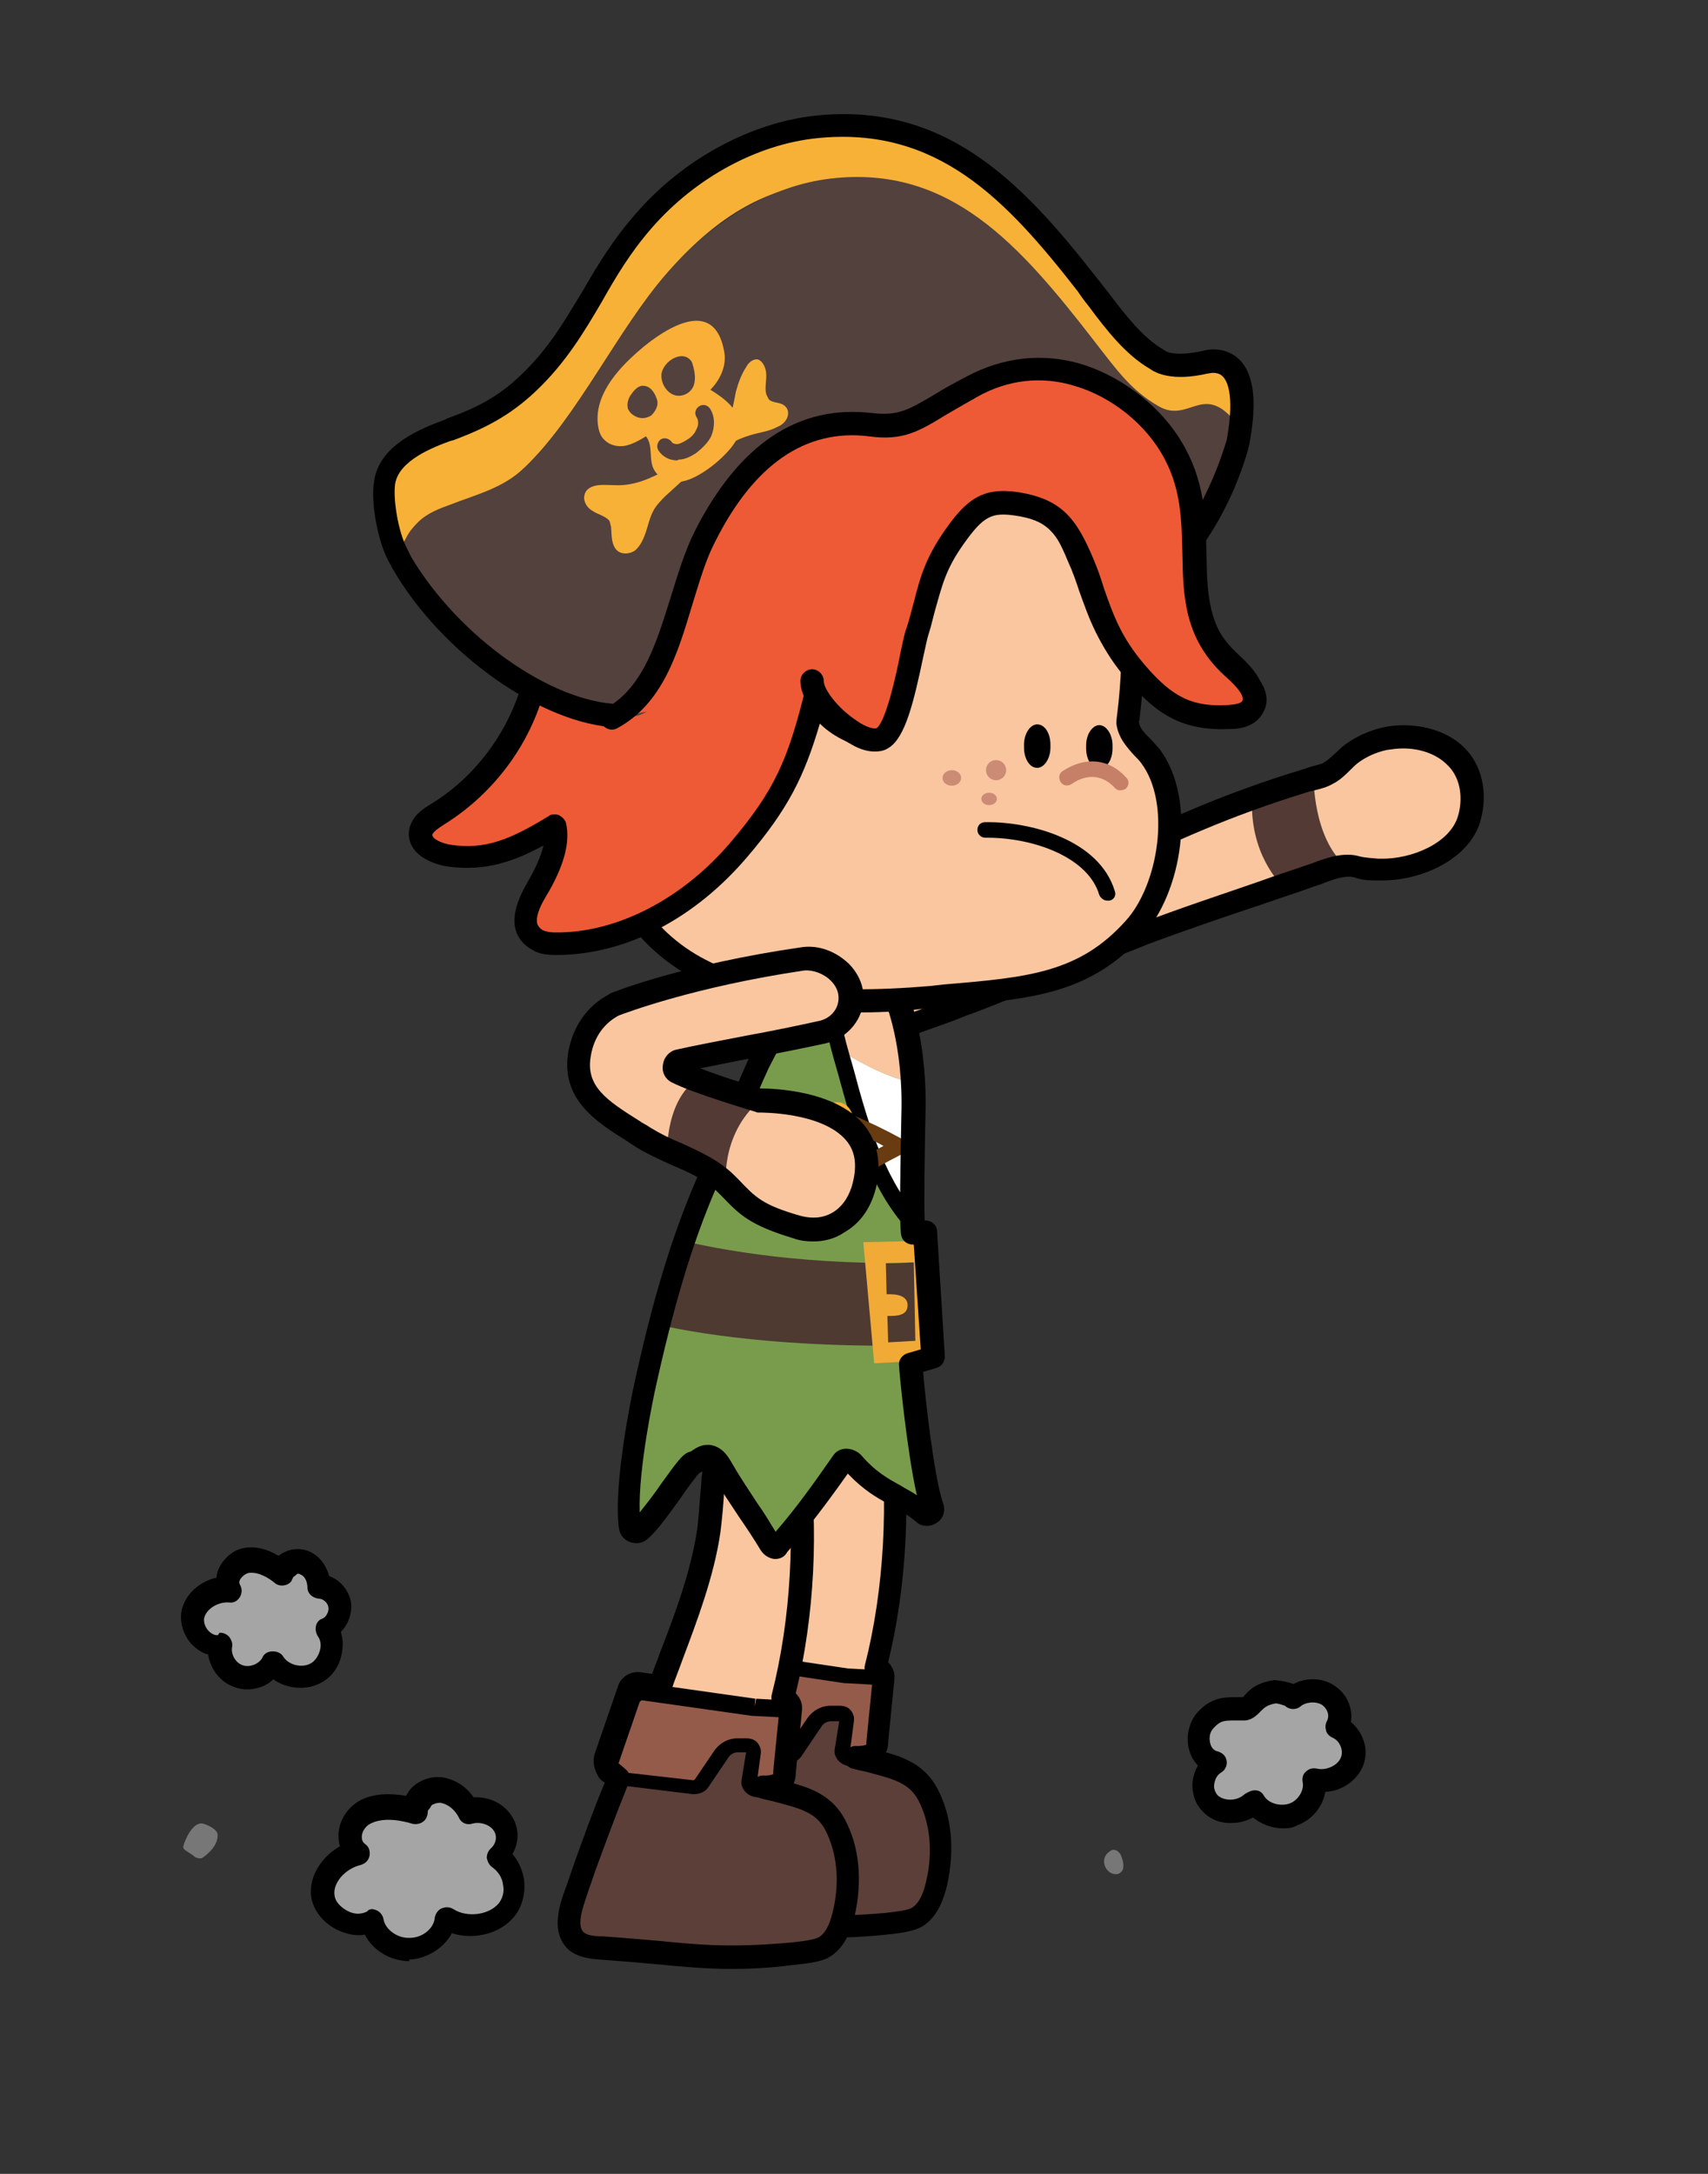 <?xml version="1.0" encoding="utf-8"?>
<!-- Generator: Adobe Illustrator 24.3.0, SVG Export Plug-In . SVG Version: 6.00 Build 0)  -->
<!DOCTYPE svg PUBLIC "-//W3C//DTD SVG 1.1//EN" "http://www.w3.org/Graphics/SVG/1.1/DTD/svg11.dtd">
<svg version="1.1" id="레이어_5" xmlns:x="http://ns.adobe.com/Extensibility/1.0/" xmlns:i="http://ns.adobe.com/AdobeIllustrator/10.0/" xmlns:graph="http://ns.adobe.com/Graphs/1.0/"
	 xmlns="http://www.w3.org/2000/svg" xmlns:xlink="http://www.w3.org/1999/xlink" x="0px" y="0px" viewBox="0 0 220 280"
	 style="enable-background:new 0 0 220 280;" xml:space="preserve">
<rect x="0" y="0" width="220" height="280" fill="#333333" stroke="none"/>
<style type="text/css">
	.st0{fill:#F9C6A0;}
	.st1{fill:#5C3F39;}
	.st2{fill:#945B4A;}
	.st3{fill:#533A35;}
	.st4{fill:#799C4C;}
	.st5{fill:#FFFFFF;}
	.st6{fill:#4E3A31;}
	.st7{fill:#F1AA36;}
	.st8{fill:#F7B137;}
	.st9{fill:#683B11;}
	.st10{fill-rule:evenodd;clip-rule:evenodd;fill:#F9C6A0;}
	.st11{fill:#EE5A36;}
	.st12{fill-rule:evenodd;clip-rule:evenodd;fill:#CC8B75;}
	.st13{fill-rule:evenodd;clip-rule:evenodd;}
	.st14{fill:#C68067;}
	.st15{fill:#53413D;}
	.st16{fill:none;stroke:#000000;stroke-width:3;stroke-miterlimit:10;}
	.st17{fill:#FAAF38;}
	.st18{fill:#54413D;}
	.st19{fill:#777777;}
	.st20{fill:#A5A5A5;}
</style>
<g>
	<g>
		<path class="st0" d="M114.5,182.9c-1.2-9.3-7.4-15-10.8-8.5c-2.2,4.4-0.9,14-1.7,19c-1.3,8.7-3.4,15.8-5.9,22.2l16.2,0.4
			C115.4,205.2,116,194.1,114.5,182.9z"/>
		<path class="st1" d="M83.4,246.4c0.8,0.8,2.1,0.9,3.2,0.9c9.5,0.5,17.9,2.1,27.3,0.8c1.2-0.2,2.4-0.3,3.3-1c1.4-0.9,3-3.1,3.4-4.7
			c0.9-3.8,1.4-7.6-0.5-11c-1.8-3.5-7.2-6.1-11.1-6c1.3-3.1,2.4-6.2,3.3-9.3l-16.2-0.4c-3.4,8.6-7.7,16-11.9,24.2
			C83.2,242,81.7,244.8,83.4,246.4z"/>
	</g>
	<g>
		<path class="st2" d="M109,215.8l-14.1-2.1c-0.6-0.1-1.2,0.3-1.4,0.8l-3,8.7c-0.3,0.8,0.2,1.6,1,1.7l9.7,1.2c0.4,0,0.9-0.2,1.1-0.5
			l2.5-3.7c0.5-0.7,1.3-1.2,2.2-1.1l1.1,0c0.6,0,0.8,0.2,0.9,0.7l-0.6,4.1c0.1,0.6,0.6,1,1.2,1l2.2-0.1c0.6,0,1.1-0.5,1.2-1.1
			l0.8-7.9c0.1-0.7-0.5-1.3-1.2-1.4l-3.6-0.2C109.1,215.8,109,215.8,109,215.8z"/>
		<path d="M109.7,227.5c-1.1,0-2-0.7-2.2-1.7c0-0.1,0-0.2,0-0.4l0.6-3.7l-1,0c-0.5,0-1,0.2-1.3,0.7l-2.5,3.7c-0.4,0.7-1.2,1-2,1
			l-9.8-1.2c-0.7-0.1-1.3-0.5-1.7-1c-0.4-0.6-0.4-1.3-0.2-1.9l3-8.7c0.4-1,1.4-1.7,2.5-1.5l14.1,2.1l3.6,0.2c0.6,0,1.2,0.3,1.6,0.8
			c0.4,0.5,0.6,1.1,0.5,1.7l-0.8,7.9c-0.1,1.1-1,2-2.1,2L109.7,227.5z M109.5,225.4c0,0,0.1,0.1,0.2,0.1l2.2-0.1
			c0.1,0,0.2-0.1,0.2-0.2l0.8-7.9c0-0.1,0-0.2-0.1-0.2s-0.1-0.1-0.2-0.1l-3.6-0.2c-0.1,0-0.1,0-0.2,0l-14.1-2.1
			c-0.1,0-0.2,0.1-0.3,0.2l-3,8.7c0,0.1,0,0.2,0,0.2c0,0,0.1,0.1,0.2,0.1l9.7,1.2c0,0,0,0,0,0c0,0,0.1,0,0.2-0.1l2.5-3.7
			c0.7-1,1.8-1.6,3-1.6l1.1,0c0.7,0,1.6,0.2,1.9,1.5c0,0.1,0,0.2,0,0.4L109.5,225.4z"/>
	</g>
	<path d="M106,249.6c-4.4,0-8.1-0.3-12.1-0.7c-2.3-0.2-4.8-0.4-7.4-0.5c-1.1-0.1-2.9-0.2-4.1-1.3c-2.5-2.3-0.8-5.8,0.4-8.1l1.7-3.3
		c1.9-3.6,3.3-6.4,5.1-10.2c-0.3-0.2-0.6-0.5-0.8-0.9c-0.5-0.9-0.7-1.9-0.4-2.8l3-8.7c0.4-1.3,1.7-2,3-1.8l1.4,0.2
		c0.3-0.9,0.7-1.8,1-2.7c1.9-4.9,4-10.5,4.8-15.9c0.2-1.5,0.3-3.5,0.5-5.6c0.3-4.9,0.7-10.5,2.3-13.8c1.7-3.4,3.7-3.8,5-3.6
		c3.7,0.6,5.8,6.9,6.6,12.5c1.4,10.6,0.8,21.8-1.6,31.7c0.6,0.6,0.9,1.4,0.8,2.2l-0.8,8.1c0,0.5-0.1,1-0.3,1.3
		c2.6,0.7,5.1,1.8,6.6,4.6c1.9,3.5,2.3,7.9,1.3,12.5c-0.4,1.6-1.1,3.9-3,5.2c-1.2,0.8-3.1,1-5,1.2
		C111.1,249.5,108.5,249.6,106,249.6z M91.3,222.9c0.2,0.1,0.4,0.2,0.5,0.3l0.7,0.6c0.5,0.4,0.7,1.2,0.4,1.8
		c-2.2,4.6-3.7,7.5-5.7,11.5l-1.7,3.3c-1,2-1.8,3.8-1,4.5c0.5,0.4,1.4,0.5,2.3,0.6c2.7,0.1,5.1,0.4,7.5,0.6c6,0.5,11.7,1,19.6,0.3
		c1.9-0.2,3.2-0.4,3.6-0.7c0.8-0.5,1.4-1.6,1.8-3.4c0.9-3.8,0.5-7.5-1-10.4c-1.2-2.3-3.4-2.8-6.4-3.6c-0.7-0.2-1.4-0.3-2.1-0.5
		c-0.8-0.2-1.2-1-1.1-1.7c0.2-0.8,0.9-1.3,1.7-1.2c0.5,0,1.1-0.1,1.2-0.2l0,0c0,0,0,0,0-0.2c0-0.1,0-0.1,0-0.2l0.8-8
		c-0.3-0.1-0.6-0.3-0.8-0.6c-0.2-0.3-0.3-0.8-0.2-1.2c2.5-9.8,3.1-21.1,1.8-31.7c-0.8-6.2-2.9-9.8-4.1-10c-0.4,0-1.1,0.4-1.8,2
		c-1.4,2.7-1.7,8.2-2,12.6c-0.1,2.2-0.3,4.3-0.5,5.9c-0.8,5.7-3.1,11.7-5,16.6c-0.5,1.4-1,2.6-1.4,3.8c-0.2,0.7-0.9,1.1-1.6,1
		l-2.4-0.4l-2.9,8.5C91.3,222.8,91.3,222.9,91.3,222.9z"/>
</g>
<g>
	<g>
		<path class="st0" d="M102.5,187.1c-1.2-9.2-7.4-14.9-10.7-8.5c-2.2,4.4-0.9,14-1.7,18.9c-1.3,8.6-3.4,15.7-5.9,22.2l16.1,0.4
			C103.4,209.3,103.9,198.2,102.5,187.1z"/>
		<path class="st1" d="M74.2,250c0.8,0.8,2.1,0.9,3.2,0.9c9.4,0.5,15.2,2.5,24.6,1.2c1.2-0.2,2.3-0.3,3.3-1c1.4-0.9,3-3,3.4-4.7
			c0.9-3.8,1.4-7.5-0.5-11c-1.8-3.4-7.2-6-11.1-6c1.3-3.1,2.4-6.2,3.3-9.3l-16.1-0.4c-3.4,8.6-5.2,16.5-9.5,24.7
			C73.7,246.5,72.4,248.3,74.2,250z"/>
	</g>
	<g>
		<path class="st2" d="M97,219.8l-14.1-2c-0.6-0.1-1.2,0.3-1.4,0.8l-3,8.7c-0.3,0.8,0.2,1.6,1,1.7l9.7,1.1c0.4,0,0.9-0.2,1.1-0.5
			l2.5-3.7c0.5-0.7,1.3-1.2,2.2-1.1l1.1,0c0.6,0,0.8,0.2,0.9,0.7l-0.6,4.1c0.1,0.6,0.6,1,1.2,1l2.2-0.1c0.6,0,1.1-0.5,1.2-1.1
			l0.8-7.8c0.1-0.7-0.5-1.3-1.2-1.4l-3.6-0.2C97.1,219.8,97,219.8,97,219.8z"/>
		<path d="M97.7,231.5c-1.1,0-2-0.7-2.2-1.7c0-0.1,0-0.2,0-0.4l0.6-3.7l-1,0c-0.5,0-1,0.2-1.3,0.7l-2.5,3.7c-0.4,0.7-1.2,1-2,1
			l-9.8-1.2c-0.7-0.1-1.3-0.5-1.6-1c-0.4-0.6-0.4-1.3-0.2-1.9l3-8.7c0.4-1,1.4-1.7,2.5-1.5l14.1,2l-0.1,1l0.2-1l3.6,0.2
			c0.6,0,1.2,0.3,1.6,0.8c0.4,0.5,0.6,1.1,0.5,1.7l-0.8,7.8c-0.1,1.1-1,2-2.1,2L97.7,231.5z M97.5,229.5c0,0,0.1,0.1,0.2,0.1
			l2.2-0.1c0.1,0,0.2-0.1,0.2-0.2l0.8-7.8c0-0.1,0-0.2-0.1-0.2c0,0-0.1-0.1-0.2-0.1l-3.8-0.2l0,0l-14.1-2c-0.1,0-0.2,0.1-0.3,0.2
			l-3,8.7c0,0.1,0,0.2,0,0.2c0,0,0.1,0.1,0.2,0.1l9.7,1.1c0,0,0,0,0,0c0,0,0.1,0,0.2-0.1l2.5-3.7c0.7-1,1.8-1.6,3-1.6l1.1,0
			c0.7,0,1.6,0.2,1.9,1.5c0,0.1,0,0.2,0,0.4L97.5,229.5z"/>
	</g>
	<path d="M94.3,253.6c-3.6,0-6.5-0.3-9.7-0.6c-2.2-0.2-4.5-0.4-7.3-0.6c-1.1-0.1-2.8-0.2-4.1-1.3c-2.4-2.3-1.1-5.9-0.2-8.3l1-2.9
		c1.3-3.6,2.2-6.2,3.9-10.3c-0.4-0.2-0.7-0.5-0.9-0.9c-0.5-0.9-0.7-1.9-0.4-2.8l3-8.7c0.4-1.3,1.7-2,3-1.8l1.4,0.2
		c0.3-0.9,0.7-1.8,1-2.7c1.9-4.9,4-10.5,4.8-15.9c0.2-1.5,0.3-3.5,0.5-5.6c0.3-4.9,0.7-10.5,2.3-13.8c1.7-3.4,3.7-3.8,5-3.6
		c3.7,0.6,5.8,6.9,6.5,12.5c1.4,10.5,0.8,21.7-1.6,31.6c0.6,0.6,0.9,1.4,0.8,2.2l-0.8,8.1c0,0.5-0.1,1-0.3,1.3
		c2.6,0.7,5.1,1.8,6.6,4.6c1.9,3.5,2.3,7.9,1.3,12.4c-0.4,1.6-1.1,3.9-3,5.2c-1.1,0.8-3.1,1-5,1.2C99,253.5,96.5,253.6,94.3,253.6z
		 M79.4,227c0.2,0.1,0.4,0.2,0.5,0.3l0.7,0.6c0.5,0.4,0.7,1.1,0.4,1.7c-1.9,4.7-2.9,7.5-4.3,11.3l-1,2.9c-0.6,1.8-1.5,4.2-0.5,5.1
		c0.5,0.4,1.4,0.5,2.3,0.5c2.9,0.2,5.2,0.4,7.5,0.6c5,0.5,9.2,0.9,16.9,0.2c1.9-0.2,3.1-0.4,3.6-0.7c0.8-0.5,1.4-1.6,1.8-3.4
		c0.9-3.8,0.5-7.5-1-10.4c-1.2-2.3-3.4-2.8-6.4-3.6c-0.7-0.2-1.4-0.3-2-0.5c-0.8-0.2-1.2-1-1.1-1.7c0.2-0.8,0.9-1.3,1.7-1.2
		c0.5,0,1-0.1,1.1-0.2l0,0c0,0,0,0,0-0.2c0-0.1,0-0.1,0-0.2l0.8-8c-0.3-0.1-0.6-0.3-0.8-0.6c-0.2-0.3-0.3-0.8-0.2-1.2
		c2.5-9.8,3.1-21,1.8-31.5c-0.8-6.1-2.9-9.7-4.1-9.9c-0.4-0.1-1,0.4-1.8,2c-1.4,2.7-1.7,8.2-2,12.6c-0.1,2.2-0.3,4.2-0.5,5.8
		c-0.8,5.7-3.1,11.7-4.9,16.5c-0.5,1.4-1,2.6-1.4,3.8c-0.2,0.7-0.9,1.1-1.6,1l-2.4-0.4l-2.9,8.5C79.3,226.8,79.4,226.9,79.4,227z"/>
</g>
<g>
	<g>
		<path class="st20" d="M155.3,221.7c-1.5,1.8-1,4.9,1.4,5.5c-1.8,1.1-2.2,3.7-0.8,5.2c1.4,1.4,4.3,1.3,5.7-0.2
			c0.9,1.6,3.3,2.3,5.1,1.7c1.9-0.7,3.1-2.7,2.6-4.4c1.9,0.5,4.2-0.6,4.9-2.3c0.7-1.7-0.1-3.8-1.9-4.6c0.7-1.4,0.2-3.2-1.1-4
			c-1.3-0.9-3.3-0.8-4.6,0.3c0.3-0.2-2.1-0.8-2.3-0.8c-3,0.3-2.9,2.2-3.9,2.2C158.2,220.3,157,219.8,155.3,221.7z"/>
		<path d="M165.3,235.5c-1.4,0-2.8-0.5-3.9-1.4c-0.8,0.4-1.7,0.7-2.6,0.7c-1.6,0.1-3-0.5-3.9-1.5c-1-1-1.4-2.4-1.3-3.8
			c0.1-0.7,0.3-1.4,0.7-2.1c-0.5-0.5-0.9-1.2-1.1-1.9c-0.5-1.7-0.1-3.6,1-4.9l0,0c1.8-2,3.5-2,5.1-2c0.3,0,0.5,0,0.8,0
			c0,0,0.1-0.1,0.1-0.1c0.5-0.6,1.5-1.8,4-2.1h0c0,0,1.3,0.1,2.4,0.5c1.7-0.9,3.9-0.8,5.4,0.3c1.5,1,2.3,2.9,2,4.6
			c1.7,1.4,2.4,3.8,1.5,5.8c-0.8,1.8-2.7,3.1-4.8,3.2c-0.3,1.9-1.7,3.6-3.6,4.3C166.6,235.4,166,235.5,165.3,235.5z M161.6,230.6
			c0,0,0.1,0,0.1,0c0.5,0,0.9,0.3,1.1,0.7c0.6,1,2.1,1.4,3.3,1c1.1-0.4,1.9-1.7,1.7-2.7c-0.1-0.5,0-1.1,0.4-1.4
			c0.4-0.4,0.9-0.5,1.4-0.4c1.2,0.3,2.7-0.4,3.1-1.4c0.4-0.9-0.1-2.2-1.1-2.6c-0.4-0.2-0.7-0.5-0.8-0.9c-0.1-0.4-0.1-0.8,0.1-1.2
			c0.4-0.7,0.1-1.6-0.6-2.1c-0.8-0.5-2.1-0.4-2.8,0.2c0,0,0,0,0,0l0,0c-0.6,0.5-1.5,0.4-2-0.1c-0.3-0.1-0.9-0.3-1.2-0.3
			c-1.1,0.2-1.5,0.6-1.9,1c-0.4,0.4-1,1.1-2,1.2c-0.4,0-0.8,0-1.2,0c-1.5,0-2,0-2.9,1c-0.5,0.5-0.6,1.3-0.4,2c0.1,0.4,0.4,0.9,1,1
			c0.6,0.2,1,0.6,1.1,1.2s-0.2,1.2-0.7,1.5c-0.5,0.3-0.8,0.8-0.9,1.5c-0.1,0.5,0.1,1,0.4,1.4c0.4,0.4,1,0.6,1.7,0.6
			c0.7,0,1.4-0.3,1.8-0.7C160.8,230.8,161.2,230.6,161.6,230.6z M164.6,219.4C164.6,219.4,164.6,219.4,164.6,219.4
			C164.6,219.4,164.6,219.4,164.6,219.4z"/>
	</g>
	<g>
		<path class="st20" d="M53.5,233.3c-2.1-0.7-4.6-0.9-6.6,0.1c-1.9,1.1-2.6,3.9-0.9,5.1c-2.7,0.7-4.9,3.2-4.5,5.7
			c0.4,2.5,3.8,4.4,6.3,3.1c0.3,2.1,2.6,3.8,4.9,3.7c2.3-0.1,4.4-1.9,4.6-3.9c2.3,1.6,6,1.1,7.8-1c1.7-2.1,1.2-5.4-1.1-7
			c1.2-1.1,1.5-2.9,0.7-4.3c-0.9-1.3-2.8-2-4.5-1.6c-0.6-1.3-2-2.5-3.6-2.7s-3.4,1.1-3.2,2.5c0-0.4,0.2-0.9,0.5-1.2"/>
		<path d="M52.7,252.6c-2.4,0-4.7-1.4-5.7-3.4c-1.2,0.2-2.5-0.1-3.7-0.7c-1.7-0.9-2.9-2.4-3.2-4.1c-0.4-2.5,1.2-5.2,3.7-6.6
			c-0.2-0.5-0.2-1-0.2-1.6c0.1-1.7,1.1-3.3,2.6-4.2c1.9-1.1,4.2-1,6.1-0.7c0.2-0.3,0.4-0.7,0.7-1c1-1,2.4-1.5,3.8-1.4
			c1.6,0.2,3.2,1.1,4.2,2.6c2-0.1,3.9,0.8,4.9,2.4c1,1.5,1,3.4,0.1,4.9c0.8,0.9,1.3,2.1,1.5,3.3c0.2,1.7-0.2,3.5-1.3,4.8
			c-1.8,2.2-5.2,3-8,2.1c-1,1.9-3.2,3.3-5.5,3.4C52.8,252.6,52.7,252.6,52.7,252.6z M47.9,245.9c0.2,0,0.5,0.1,0.7,0.2
			c0.4,0.2,0.7,0.6,0.8,1.1c0.2,1.3,1.8,2.5,3.4,2.4c1.6,0,3.1-1.2,3.2-2.6c0.1-0.5,0.4-1,0.9-1.2c0.5-0.2,1-0.2,1.5,0.1
			c1.7,1.1,4.5,0.8,5.8-0.7c0.5-0.6,0.8-1.5,0.6-2.4c-0.1-1-0.7-1.8-1.4-2.3c-0.4-0.3-0.6-0.7-0.7-1.2c0-0.5,0.2-0.9,0.5-1.2
			c0.7-0.6,0.9-1.6,0.4-2.3c-0.5-0.8-1.8-1.2-2.8-0.9c-0.7,0.2-1.4-0.1-1.7-0.8c-0.4-0.8-1.2-1.7-2.4-1.9c-0.4,0-0.7,0.1-1.1,0.3
			c-0.1,0.2-0.2,0.4-0.4,0.6c-0.1,0.1-0.1,0.2-0.1,0.2c0,0.2,0,0.4-0.1,0.6c-0.2,0.8-1.1,1.2-1.9,1c-1.3-0.4-3.7-0.9-5.4,0
			c-0.6,0.3-1.1,1-1.1,1.7c0,0.6,0.3,0.8,0.4,0.9c0.5,0.3,0.7,0.9,0.6,1.5c-0.1,0.6-0.5,1-1.1,1.2c-2.1,0.5-3.7,2.4-3.4,4
			c0.1,0.7,0.7,1.4,1.6,1.9c0.9,0.5,1.8,0.5,2.6,0.1C47.4,246,47.7,245.9,47.9,245.9z"/>
	</g>
	<g>
		<path class="st20" d="M36.4,202.5c-1.3-1.1-3-1.9-4.6-1.6c-1.6,0.3-3,2.3-2.1,3.7c-2.1-0.2-4.3,1.1-4.8,3.2c-0.4,2,1.4,4.4,3.5,4
			c-0.4,1.7,0.7,3.6,2.3,4.1s3.6-0.3,4.4-1.8c1.2,1.8,3.9,2.4,5.7,1.3c1.8-1.1,2.4-3.8,1.2-5.6c1.2-0.5,1.9-1.9,1.7-3.1
			c-0.2-1.3-1.4-2.3-2.7-2.4c-0.1-1.2-0.6-2.5-1.7-3c-1.1-0.5-2.7,0-2.9,1.1c0.1-0.3,0.4-0.6,0.7-0.8"/>
		<path d="M31.8,217.6c-0.5,0-1.1-0.1-1.6-0.3c-1.8-0.6-3.1-2.3-3.4-4.2c-0.8-0.2-1.5-0.7-2.1-1.3c-1.1-1.2-1.6-2.9-1.3-4.4
			c0.5-2.1,2.3-3.7,4.5-4.2c0-0.4,0.1-0.8,0.3-1.2c0.6-1.3,1.9-2.4,3.2-2.6c1.4-0.3,3,0.1,4.5,1c0.2-0.2,0.5-0.4,0.8-0.5
			c1-0.5,2.3-0.5,3.3,0c1.2,0.6,2,1.7,2.4,3.1c1.4,0.5,2.5,1.8,2.8,3.3c0.2,1.4-0.3,2.9-1.3,3.9c0.3,0.9,0.3,1.9,0.1,2.9
			c-0.3,1.5-1.2,2.8-2.4,3.5c-1.9,1.2-4.6,1-6.4-0.3C34.3,217.2,33,217.6,31.8,217.6z M28.4,210.3c0.4,0,0.8,0.2,1.1,0.5
			c0.3,0.4,0.5,0.9,0.4,1.3c-0.2,0.9,0.4,2.1,1.4,2.4c0.9,0.3,2.1-0.2,2.5-1c0.2-0.5,0.7-0.8,1.3-0.8c0.6,0,1.1,0.2,1.4,0.7
			c0.7,1.1,2.5,1.5,3.6,0.8c0.5-0.3,0.9-0.9,1.1-1.6c0.2-0.7,0.1-1.4-0.3-1.9c-0.2-0.4-0.3-0.8-0.2-1.3c0.1-0.4,0.4-0.8,0.8-0.9
			c0.5-0.2,0.9-0.9,0.8-1.5c-0.1-0.6-0.7-1.1-1.3-1.1c-0.8-0.1-1.4-0.7-1.4-1.4c0-0.7-0.3-1.5-0.9-1.7c-0.1-0.1-0.3-0.1-0.4-0.1
			c-0.1,0.1-0.3,0.3-0.5,0.4c0,0.1-0.1,0.1-0.1,0.2c-0.1,0.1-0.1,0.3-0.2,0.4c-0.5,0.6-1.5,0.7-2.1,0.2c-0.7-0.6-2.1-1.5-3.4-1.3
			c-0.4,0.1-0.9,0.5-1.1,0.9c-0.1,0.2-0.1,0.4,0,0.6c0.3,0.5,0.3,1.1,0,1.6c-0.3,0.5-0.8,0.8-1.4,0.7c-1.4-0.1-2.9,0.8-3.2,2
			c-0.1,0.5,0.1,1.2,0.6,1.7c0.2,0.2,0.7,0.6,1.2,0.5C28.2,210.3,28.3,210.3,28.4,210.3z"/>
	</g>
	<path class="st19" d="M26.2,239.2c-0.2,0.2-0.5,0.2-0.8,0.1c-0.2,0-0.4-0.2-0.5-0.3c-0.3-0.2-0.6-0.4-0.9-0.6
		c-0.2-0.1-0.4-0.3-0.4-0.5c0-0.1,0.1-0.3,0.1-0.4c0,0,1-3,2.5-2.6c0,0,1.4,0.4,1.8,1.2C28,236.2,28.4,237.6,26.2,239.2z"/>
	<path class="st19" d="M142.9,238.5c-1.1,0.7-0.8,2.3,0.3,2.8c0.3,0.1,0.8,0.2,1.1-0.1c0.3-0.2,0.4-0.5,0.4-0.9s-0.1-0.7-0.2-1
		c-0.1-0.4-0.3-0.7-0.6-0.9C143.6,238.2,143.2,238.2,142.9,238.5"/>
</g>
<g>
	<path class="st0" d="M147.3,120.3c-1.6,0.6-3.3,1.3-4.9,1.9c-2.5,1-15.4,5.9-17.9,6.9c-1.9,0.7-3.7,1.4-5.6,2.1
		c-1.2,0.4-2.6,0.9-3.9,0.5c-1.1-0.3-1.7-1.2-2-2.2c-1.2-4.1,13.5-10.2,16.5-12c3.7-2.3,7.5-4.2,11.8-6c8.7-3.7,15.8-7.5,26.9-10.9
		c0.9-0.3,2.1-0.5,2.9-0.9c0.6-0.3,1.1-0.8,1.6-1.2c0.5-0.4,1.1-0.8,1.7-1.2c1.2-0.7,2.5-1.2,3.8-1.5c2.1-0.5,4.2-0.4,6.3,0.2
		c4.3,1.2,5.8,5.1,4.7,9.4c-1.3,4.8-6.9,6.7-11.5,6.6c-1.1,0-2,0-3-0.3c-1.9-0.5-4.2,0.6-6.1,1.2
		C161.4,115.3,154.3,117.6,147.3,120.3z"/>
	<path class="st3" d="M165.1,114c0,0-4.3-4-3.8-11.5l7.9-2.4c0,0-0.1,7.8,4.1,11.4L165.1,114z"/>
	<path d="M115.3,133.7c-0.4,0-0.9,0-1.3-0.2c-1.5-0.4-2.6-1.5-3.1-3.3c-1.3-4.8,2.9-7.3,5.7-9c0.3-0.2,0.6-0.4,0.9-0.5
		c2.6-1.6,9.8-4.8,16.2-7.5c3-1.3,5.5-2.4,7.1-3.1l1.4-0.7c8.1-3.8,15.1-7.1,25.6-10.3c0.3-0.1,0.6-0.2,0.9-0.3
		c0.6-0.2,1.3-0.3,1.7-0.5c0.5-0.3,1-0.7,1.5-1.2c0.5-0.4,0.9-0.9,1.5-1.3c1.4-1,3-1.7,4.7-2.1c3.1-0.7,7.5-0.2,10.3,2.4
		c2.5,2.3,3.3,6,2.3,9.6c-1.4,5-7.7,7.8-12.9,7.7l-0.3,0c-1.1,0-2,0-3.1-0.4c-1.1-0.3-2.8,0.3-4.3,0.9c-0.3,0.1-0.6,0.2-0.9,0.3
		c-1.9,0.7-3.8,1.3-5.8,2c-5.1,1.7-10.4,3.5-15.5,5.4c-1.7,0.7-3.3,1.3-4.8,1.9c-1.6,0.7-7.7,3.1-12.7,5c-2.7,1.1-5,2-5.9,2.3
		c-2.2,0.9-4,1.5-5.7,2.1C117.6,133.4,116.4,133.7,115.3,133.7z M180.7,96.4c-0.7,0-1.4,0.1-2.1,0.2c-1.3,0.3-2.5,0.8-3.6,1.6
		c-0.4,0.3-0.7,0.6-1.1,1c-0.6,0.6-1.3,1.3-2.3,1.8c-0.7,0.4-1.5,0.6-2.3,0.8c-0.3,0.1-0.6,0.1-0.8,0.2
		c-10.4,3.2-17.2,6.4-25.2,10.2l-1.4,0.7c-1.6,0.7-4.2,1.9-7.1,3.2c-6,2.6-13.4,5.8-15.8,7.3c-0.3,0.2-0.6,0.4-0.9,0.6
		c-3.2,1.9-5,3.2-4.3,5.6c0.2,0.7,0.5,1.1,1,1.2c0.9,0.2,2.2-0.2,3-0.5c1.7-0.6,3.4-1.2,5.5-2.1c0.9-0.4,3.2-1.3,5.9-2.3
		c4.9-1.9,11-4.3,12.6-5c1.6-0.6,3.2-1.3,4.9-1.9l0,0c5.2-2,10.4-3.7,15.6-5.5c1.9-0.7,3.8-1.3,5.8-2c0.3-0.1,0.6-0.2,0.9-0.3
		c1.8-0.7,4.1-1.5,6.1-0.9c0.8,0.2,1.5,0.2,2.4,0.3l0.3,0c4,0.1,9-2,10-5.5c0.6-2,0.5-4.8-1.4-6.6C185,97.1,182.9,96.4,180.7,96.4z"
		/>
</g>
<g>
	<g>
		<g>
			<path class="st4" d="M83,178.4c0.9-5.1,2.5-10,4.1-15c1.2-3.7,2.7-7.9,4.4-12.1c2.9-6.9,7.8-19.5,12.1-24.7
				c3.9-4.7,10.9-2.9,11.1-0.8c0.3,0.7,0.6,1.4,0.9,2.4c2.3,9.1,1.8,22.9,1.4,32.9c-0.5,12.3,0.8,20.1,3.3,33.1
				c0.1,0.7-0.6,1.1-1.2,0.7c-3.3-2.7-5.7-2.7-9.2-6.7c-0.3-0.4-0.9-0.4-1.2,0c-2.5,3.6-5.3,7.4-8.2,10.7c-0.3,0.4-0.9,0.3-1.2-0.1
				c-2.1-3.4-4.1-6.1-6.2-9.6c-0.4-0.7-1-1.5-1.8-1.6c-0.7-0.1-1.2,0.4-1.8,0.6c-1,0.3-5.1,7.2-7.1,8.7c-0.5,0.4-1.2,0-1.2-0.6
				C81.3,190.3,83,178.4,83,178.4z"/>
			<path class="st0" d="M113.1,123.9c0.8,0.2,1.5,0.4,2.3,0.8c0,0-0.3,0.4-0.8,1.2C114.2,125,113.7,124.3,113.1,123.9z"/>
		</g>
		<path class="st6" d="M118.2,162.6c0,0-14.9,0.8-30.4-2.8l-3.9,10.6c0,0,11.7,3.3,34.1,2.9L118.2,162.6z"/>
		<g>
			<polygon class="st9" points="94.6,144.5 94.6,144.5 94.6,144.5 			"/>
		</g>
	</g>
	<path class="st7" d="M111.2,160l1.4,15.6l8.7-0.5l-1.7-15.3L111.2,160z M117.9,172.7l-3.5,0.2l-0.1-3.4c0.1,0,0.2,0,0.4,0
		c1.5,0,2.2-0.4,2.2-1.4c0-0.9-0.8-1.4-2.3-1.4c-0.1,0-0.2,0-0.4,0l-0.1-4l3.6-0.1L117.9,172.7z"/>
	<g>
		<path class="st0" d="M117.3,139.4c-0.1-2.3-0.2-4.4-0.4-6.5c-0.3-3.2-1.7-7.2-3.7-9.6c-1.3-0.8-2.9-1.6-4.7-1.9
			c-0.7,0.2-1.4,0.6-2.2,1.2c0.4,2.4,1.5,7.5,3.1,13.4C111.9,137.5,114.5,138.7,117.3,139.4z"/>
		<path class="st5" d="M109.4,136c1.8,6.5,3.3,15.9,8.5,21.4c0.2-5.3-0.5-12.9-0.7-18C114.5,138.7,111.9,137.5,109.4,136z"/>
		<path d="M117.3,158.2c-0.3,0-0.6-0.1-0.8-0.3c-4.7-5.4-6.8-13.2-8.5-19.4c-0.2-0.7-0.4-1.4-0.6-2.1c-1.2-4.3-1.6-7.1-1.8-9.2
			c-0.1-0.8-0.2-1.5-0.3-2.2c-0.1-0.5,0.3-1.1,0.8-1.2c0.5-0.1,1.1,0.3,1.2,0.8c0.1,0.7,0.2,1.4,0.3,2.3c0.3,2.1,0.6,4.8,1.8,8.9
			c0.2,0.7,0.4,1.4,0.6,2.1c1.6,6,3.7,13.5,8.1,18.6c0.4,0.4,0.3,1-0.1,1.4C117.8,158.1,117.5,158.2,117.3,158.2z"/>
		<path class="st8" d="M107,143.4c0.2-0.5,0.8-0.7,1.3-0.5c0,0,0,0,0,0c0.5,0.2,1,0.4,1.5,0.7c-0.3-1.1-1.3-1.8-2.3-1.6
			c-1.1,0.2-1.8,1.3-1.6,2.4c0.2,1.2,1.3,2,2.3,1.8c0.4-0.1,0.8-0.3,1.1-0.6c-0.6-0.3-1.3-0.5-1.9-0.8
			C107,144.5,106.8,143.9,107,143.4z"/>
		<path class="st8" d="M108.4,152.7c-0.2-0.1-0.3-0.2-0.5-0.4c-0.3-0.5-0.2-1.1,0.3-1.4c0.5-0.3,1-0.7,1.5-1
			c-0.4-0.3-0.9-0.4-1.3-0.3c-1.1,0.2-1.8,1.3-1.6,2.4c0.2,1.2,1.3,2,2.3,1.8c1-0.2,1.7-1.1,1.6-2.2c-0.5,0.3-0.9,0.6-1.4,0.9
			C109,152.8,108.7,152.8,108.4,152.7z"/>
		<path class="st9" d="M118.1,147.8c-0.7-0.4-1.4-0.8-2.1-1.2c-2-1.1-4.1-2.1-6.2-3c-0.5-0.2-1-0.4-1.5-0.7c0,0,0,0,0,0
			c-0.5-0.2-1.1,0-1.3,0.5c-0.2,0.5,0,1.1,0.5,1.3c0.6,0.3,1.3,0.5,1.9,0.8c1.5,0.7,3,1.3,4.4,2.1c-1.4,0.7-2.7,1.5-4.1,2.3
			c-0.5,0.3-1,0.6-1.5,1c-0.5,0.3-0.6,0.9-0.3,1.4c0.1,0.2,0.3,0.3,0.5,0.4c0.3,0.1,0.6,0.1,0.9-0.1c0.5-0.3,0.9-0.6,1.4-0.9
			c1.7-1,3.4-2,5.2-2.9C116.6,148.4,117.3,148.1,118.1,147.8C118.1,147.8,118.1,147.8,118.1,147.8z"/>
	</g>
	<path d="M99.9,200.8c-0.1,0-0.1,0-0.2,0c-0.7-0.1-1.3-0.5-1.7-1.1c-0.9-1.5-1.9-3-2.8-4.3c-1.1-1.7-2.3-3.4-3.4-5.3
		c-0.5-0.9-0.7-0.9-0.7-0.9c0,0-0.2,0.1-0.3,0.2c-0.2,0.1-0.4,0.2-0.7,0.3c-0.4,0.4-1.6,2-2.4,3.2c-1.6,2.2-3.2,4.5-4.4,5.4
		c-0.6,0.5-1.4,0.6-2.2,0.3c-0.8-0.3-1.3-1-1.4-1.9c-0.7-5.9,1.8-17.5,1.9-18c2.4-11.1,4.9-19.4,8.1-26.8l0.1-0.2
		c2.3-5.4,6.3-14.6,6.7-15.5c0.9-1.9,1.9-3.8,3.1-5.8c1.6-2.8,4.6-6.3,7.9-7.9c0.1-0.1,0.3-0.1,0.4-0.1c2-0.3,3.9-0.2,5.6,0.1
		c0.2,0,0.4,0.1,0.6,0.3c0.8,0.6,1.4,1.4,1.9,2.4c0.4,0.7,0.7,1.6,0.9,2.6c0.4,0.9,2.6,6.7,2.3,15.9c-0.1,5.2-0.2,11-0.1,13.5l0.1,0
		c0.8,0,1.5,0.6,1.5,1.4l1,16.1c0,0.7-0.4,1.3-1.1,1.5l-1.7,0.5c0.3,3.5,1.4,13.6,2.6,17c0,0,0,0,0,0c0.3,0.9,0,1.9-0.8,2.4
		c-0.8,0.6-2,0.6-2.7-0.1c-1.2-1-2.2-1.5-3.4-2.2c-1.7-0.9-3.4-1.9-5.4-4c-2.4,3.4-5,6.9-7.8,10.1
		C101.1,200.5,100.5,200.8,99.9,200.8z M91.1,186.1c0.1,0,0.2,0,0.3,0c1.7,0.2,2.5,1.7,2.9,2.4c1.1,1.9,2.2,3.5,3.3,5.2
		c0.8,1.1,1.5,2.3,2.3,3.6c2.7-3.1,5.1-6.5,7.4-9.8c0.4-0.6,1-0.9,1.7-0.9c0.7,0,1.4,0.3,1.9,0.8c1.9,2.2,3.4,3,5.2,4
		c0.6,0.4,1.3,0.7,2,1.2c-1.3-5.7-2.3-16.2-2.3-16.7c-0.1-0.7,0.4-1.4,1.1-1.6l1.7-0.5l-0.9-13.5l-0.1,0c-0.7,0-1.3-0.4-1.5-1.1
		c-0.3-1.2-0.1-10.2,0-15.5c0.3-9.2-2.1-14.7-2.1-14.7c0-0.1-0.1-0.2-0.1-0.2c-0.2-0.8-0.5-1.5-0.7-2.1c-0.3-0.5-0.5-0.9-0.9-1.2
		c-1.2-0.2-2.5-0.2-3.9-0.1c-2.2,1.2-4.8,3.8-6.4,6.6c-1.1,2-2.1,3.8-3,5.6c-0.3,0.6-2.8,6.3-6.7,15.3l-0.1,0.2
		c-3.1,7.2-5.5,15.3-7.9,26.3c0,0.1-2.1,9.6-1.9,15.4c0.8-1,1.9-2.4,2.7-3.6c2.1-2.9,2.8-3.9,3.7-4.2c0.1,0,0.3-0.1,0.4-0.2
		C89.8,186.4,90.4,186.1,91.1,186.1z M118.8,194.7L118.8,194.7L118.8,194.7z M89.9,189.7C89.9,189.7,89.9,189.7,89.9,189.7
		C89.9,189.7,89.9,189.7,89.9,189.7z"/>
</g>
<g>
	<g>
		<g>
			<path class="st10" d="M146.1,119.7c-6.7,7.5-14,7.7-26.1,8.8c-30.1,2.6-41.7-6.9-43.9-28.9c-0.3-3.1-1.4-19.2,7.3-30.4
				c5.3-6.7,13.5-8.6,23.4-11.4c47.6-13,38.4,34.2,38.5,35.4c0.2,1.8,1.8,3,2.9,4.3C152.6,103.4,150.6,114.6,146.1,119.7z"/>
			<path d="M111.1,130.4c-23.3,0-34.4-9.5-36.5-30.7C74.2,96.5,73,80,82.2,68.2c5.3-6.8,13.3-8.9,22.5-11.4l1.7-0.5
				c14.4-3.9,25.2-2.9,32.2,3.2c5.1,4.4,10.6,13.6,8.2,32.9c0,0.3-0.1,0.5-0.1,0.6c0.1,0.8,0.7,1.4,1.5,2.2c0.4,0.4,0.7,0.8,1.1,1.2
				c5,6.6,2.9,18.6-2.1,24.1c-6.8,7.5-14.2,8.2-25.4,9.1l-1.8,0.2C116.9,130.2,113.9,130.4,111.1,130.4z M121.7,57
				c-4.3,0-9.1,0.7-14.5,2.2l-1.7,0.5c-9.1,2.5-16.3,4.4-21,10.4c-8.6,11.1-7.2,27.5-7,29.3c2.2,22.3,14.1,30,42.3,27.6l1.8-0.2
				c10.8-0.9,17.4-1.5,23.4-8.2l0,0c4.2-4.6,5.9-15.1,2-20.3c-0.2-0.3-0.6-0.7-0.9-1c-0.9-1-2.1-2.3-2.3-4.1c0-0.2,0-0.5,0.1-1.2
				c2.2-18-2.7-26.4-7.2-30.3C133,58.6,128,57,121.7,57z"/>
		</g>
		<g>
			<path class="st11" d="M102.5,47.9c-6.6,0.3-13.4,1.9-18.7,5.4c-5.3,3.5-9.6,8.6-11.9,14.5c-2.4,6.2-1.5,13.1-3,19.5
				c-1.6,7.2-6.3,13.6-12.5,17.5c-1,0.6-2,1.3-2.2,2.4c-0.2,1.7,1.9,2.7,3.6,3c5.3,0.8,9.1-1.1,13.7-3.9c0.7,2.6-1,6.1-2.4,8.4
				c-1.4,2.3-2.2,5,0.1,6.3c0.7,0.4,1.5,0.4,2.3,0.5c9.2,0.1,17.8-5.1,23.8-12.1c6-7,7.7-11.4,10-20.2c-0.6,2.7,5.7,6.9,8,5.3
				c2.3-1.6,3.7-11.1,4.5-13.8c1.5-5.1,1.6-7.7,4.7-12c2.8-3.9,4.4-4.8,8.1-4.3c4.8,0.7,6.4,2.6,8.4,7.6c2.1,5.1,2.6,9.1,7,14.2
				c3.6,4.1,6.5,5.9,12,5.7c1.1-0.1,2.2-0.3,2.8-1.2c1.2-1.8-0.9-3.8-2.5-5.2c-8.5-7.7-2-17.4-7.4-27.5c-4-7.5-15-14.7-26.2-8.7
				c-6.7,3.6-9-0.5-14.1-1.1C108,47.9,105.3,47.8,102.5,47.9z"/>
			<path d="M71.7,123c-0.1,0-0.2,0-0.2,0c-1,0-2.1-0.1-3-0.7c-1.1-0.6-1.8-1.5-2.1-2.6c-0.4-1.6,0.1-3.5,1.4-5.8
				c1.1-1.9,1.9-3.6,2.2-5c-3.7,2-7.4,3.4-12.4,2.7c-1.2-0.2-2.3-0.6-3.2-1.2c-1.3-0.9-1.9-2.1-1.7-3.5c0.3-1.8,1.9-2.8,2.9-3.4
				c5.9-3.6,10.3-9.8,11.9-16.5c0.6-2.6,0.8-5.4,1-8c0.3-3.9,0.6-7.9,2.1-11.7c2.3-6,6.7-11.5,12.5-15.3c6.5-4.3,14.1-5.4,19.4-5.7
				l0,0c2.8-0.1,5.6,0,8.4,0.3c1.9,0.2,3.4,0.9,4.8,1.4c2.6,1.1,4.5,1.9,8.4-0.2c4.7-2.5,9.8-3.1,14.8-1.6
				c5.5,1.7,10.7,5.8,13.4,10.9c2.6,4.8,2.6,9.5,2.7,13.7c0.1,5.1,0.2,9.5,4.4,13.4c1.5,1.4,4.7,4.3,2.7,7.2c-1.1,1.7-3.3,1.8-4,1.8
				c-6.3,0.3-9.6-2-13.2-6.2c-3.5-4-4.6-7.3-5.9-10.9c-0.4-1.2-0.8-2.4-1.4-3.7c-1.9-4.6-3.1-6.1-7.3-6.7c-2.9-0.4-4,0-6.6,3.7
				c-2.2,3.1-2.7,5.1-3.6,8.3c-0.3,1-0.5,2.1-0.9,3.3c-0.2,0.6-0.4,1.7-0.7,3c-1.2,5.7-2.3,10.3-4.4,11.6c-1.9,1.3-4.8,0.3-6.9-1.1
				c-0.6-0.4-1.1-0.8-1.6-1.3c-2,6.8-4.1,11-9.2,17C89.5,118.4,80.5,123,71.7,123z M71.4,104.9c0.2,0,0.4,0,0.6,0.1
				c0.4,0.2,0.8,0.6,0.9,1c0.6,2.5-0.3,5.7-2.6,9.5c-0.9,1.5-1.3,2.7-1.1,3.5c0.1,0.2,0.2,0.5,0.7,0.8c0.4,0.2,1,0.3,1.6,0.3
				c7.9,0.1,16.4-4.3,22.6-11.6c5.7-6.7,7.4-10.7,9.6-19.6c0.2-0.8,1-1.3,1.8-1.1c0.8,0.2,1.3,1,1.1,1.8c-0.1,0.3,0.5,1.5,2.2,2.7
				c1.8,1.2,3.2,1.3,3.5,1.1c1.2-0.8,2.6-7.1,3.2-9.8c0.3-1.3,0.5-2.5,0.8-3.2c0.4-1.2,0.6-2.2,0.9-3.2c0.8-3.2,1.5-5.7,4-9.3
				c2.8-4,4.9-5.6,9.5-4.9c5.5,0.9,7.4,3.3,9.6,8.5c0.6,1.4,1,2.6,1.4,3.9c1.2,3.4,2.2,6.3,5.3,9.9c3.6,4.2,6.2,5.4,10.8,5.1
				c1.2-0.1,1.6-0.3,1.7-0.5c0.5-0.8-1.6-2.7-2.3-3.3c-5.2-4.8-5.3-10.3-5.4-15.6c-0.1-4-0.1-8.2-2.3-12.3c-2.3-4.4-6.8-8-11.6-9.4
				c-4.2-1.3-8.6-0.8-12.5,1.4c-5.2,2.8-8.3,1.5-11,0.3c-1.3-0.5-2.5-1-3.9-1.2c-2.6-0.3-5.3-0.4-7.9-0.3l0,0
				c-4.9,0.2-12,1.3-17.9,5.2c-5.2,3.5-9.2,8.4-11.3,13.8c-1.3,3.4-1.6,7-1.9,10.8c-0.2,2.8-0.4,5.7-1.1,8.5
				c-1.7,7.6-6.6,14.3-13.2,18.4c-0.6,0.4-1.4,0.9-1.5,1.3c-0.1,0.5,1.1,1.1,2.3,1.3c4.5,0.7,7.8-0.7,12.7-3.7
				C70.9,104.9,71.2,104.9,71.4,104.9z"/>
		</g>
		<g>
			
				<ellipse transform="matrix(1 -7.312660e-03 7.312660e-03 1 -0.729 0.899)" class="st12" cx="122.6" cy="100.2" rx="1.2" ry="1"/>
			<circle class="st12" cx="128.3" cy="99.2" r="1.3"/>
			
				<ellipse transform="matrix(1 -7.312660e-03 7.312660e-03 1 -0.749 0.934)" class="st12" cx="127.4" cy="102.9" rx="1" ry="0.8"/>
		</g>
		<g>
			<g>
				<path class="st13" d="M141.6,99L141.6,99c-1,0-1.7-1.2-1.7-2.6l0-0.4c0-1.4,0.8-2.6,1.7-2.6s1.7,1.2,1.7,2.6l0,0.4
					C143.3,97.8,142.6,99,141.6,99"/>
				<path class="st13" d="M133.6,98.9L133.6,98.9c-1,0-1.7-1.2-1.7-2.6l0-0.4c0-1.4,0.8-2.6,1.7-2.6c1,0,1.7,1.2,1.7,2.6l0,0.4
					C135.3,97.7,134.5,98.9,133.6,98.9"/>
			</g>
		</g>
		<path class="st14" d="M144.3,101.8c-0.3,0-0.5-0.1-0.7-0.3c-1.5-1.7-3.6-1.9-5.6-0.5c-0.5,0.3-1.1,0.2-1.4-0.3
			c-0.3-0.5-0.2-1.1,0.3-1.4c2.9-1.9,6-1.6,8.2,0.9c0.4,0.4,0.3,1-0.1,1.4C144.8,101.7,144.6,101.8,144.3,101.8z"/>
		<path d="M142.6,116c-0.4,0-0.8-0.3-1-0.7c-1.4-4.9-8.5-7.4-14.4-7.4c-0.1,0-0.2,0-0.3,0c0,0,0,0,0,0c-0.5,0-1-0.4-1-1
			c0-0.6,0.4-1,1-1c5.7-0.1,14.7,2.2,16.7,8.9c0.2,0.5-0.1,1.1-0.7,1.2C142.8,116,142.7,116,142.6,116z"/>
	</g>
	<g>
		<g>
			<path class="st8" d="M57.3,66.2c0.1-0.1,0.3-0.1,0.4-0.1c3.8-1.4,6.7-2.9,9.9-5.9c6.8-6.5,12-17.8,18.3-25
				c5.9-6.8,12.4-11.1,20.2-11.6c12.8-0.9,24.4,8.6,34,21c2.8,3.6,5.2,6.7,8.8,8.7c3.9,2.3,3.6-0.9,7.5,1.2c1.5,0.8,2.9,1.8,3.7,3.4
				c0.5-1.7,0.9-3.9,0.7-5.7c-0.2-3.2-2.2-4.8-4.4-5.9c-4-2.1-3.6,2-7.5-0.3c-3.6-2-6.2-6.1-9-9.6c-9.7-12.3-22.6-21.5-35.6-20.6
				c-7.9,0.6-15.5,4.6-21.5,11.4c-6.3,7.2-9.6,18.4-16.4,24.9c-3.2,3.1-6.6,3.6-10.4,5c-0.1,0-0.3,0.1-0.4,0.1
				c-2.7,1-5.2,3.6-5.8,7.3c-0.4,2.5,0.5,5.1,1.6,7.3C52.2,68.6,54.9,67.2,57.3,66.2z"/>
			<path class="st15" d="M142.1,74.1c-3.1,0.6-1.8-6.1-2.9-9c-2.9-7.6-11.5-0.6-17.8-1.5c-6.7-1-12.8-0.6-19.4,4.1
				s-10.7,8.5-14.8,18.3c-0.7,1.6-1.7,3.1-2.6,4.4c-1.2,1.8-3.2,2.1-5,2C70.3,91.9,58,83.4,52,73c-0.2-0.4-0.5-0.8-0.7-1.2
				c-0.2-0.4,0.8-2.2,1-2.5c0.4-0.8,0.9-1.4,1.5-2c1.2-1.2,2.8-1.8,4.2-2.3c3.3-1.3,6.8-2.1,9.6-4.8c6.8-6.5,12-17.8,18.3-25
				C91.8,28.4,99.3,23.9,107,23c15.4-1.8,24.4,8.6,34,21c2.8,3.6,4.7,6.3,8.2,8.3c3.9,2.3,5.7-3,9.8,1.9c1.1,1.3-0.2,2.1,0.6,3.8
				c0,0.1-0.8,2.2-0.8,2.3c-5.8,9.4-2,5.1-8.6,11.2C150.2,71.5,143.7,73.8,142.1,74.1z"/>
		</g>
		<path d="M79.6,93.7c-9.7-0.3-22.7-9.5-29-20.4c-0.2-0.4-0.5-0.9-0.7-1.3c-1.2-2.4-2.2-7.2-1.7-10.1c0.7-4.7,6.3-6.8,9-7.8l0.4-0.2
			c3.6-1.3,6.5-2.7,9.5-5.6c3.6-3.4,5.7-7.1,8-10.9c1.9-3.3,3.9-6.6,6.9-10C88,20.5,96.7,15.8,105,14.9c16.9-1.8,26.8,8.8,36.2,20.8
			c0.5,0.6,1,1.3,1.5,1.9c2.2,2.9,4.4,5.8,7.1,7.4l0.3,0.2c0.3,0.2,1.6,0.7,4.8,0c1-0.3,3-0.4,4.5,0.9c2.1,1.8,2.6,5.5,1.5,11.2
			c-0.1,0.6-3,12-11.4,18.8l-1.9-2.3c7.6-6.2,10.3-17,10.4-17.1c1.1-6,0-7.8-0.6-8.3c-0.7-0.6-1.7-0.3-1.7-0.3l-0.1,0
			c-4.7,1.1-6.8-0.1-7.5-0.6c-3.1-1.8-5.6-5-7.9-8.1c-0.5-0.6-1-1.3-1.4-1.9c-9.2-11.8-18.1-21.3-33.6-19.7
			c-7.7,0.8-15.6,5.1-21.2,11.5c-2.8,3.2-4.7,6.4-6.5,9.6c-2.3,3.9-4.6,7.8-8.5,11.5c-3.4,3.2-6.6,4.8-10.6,6.3l-0.4,0.1
			c-2.2,0.8-6.6,2.5-7.1,5.5c-0.3,2,0.4,6.2,1.5,8.3c0.2,0.4,0.4,0.8,0.6,1.2C59.1,82,70.9,90.4,79.7,90.7L79.6,93.7z M150.1,45.2
			L150.1,45.2L150.1,45.2z"/>
		<path class="st8" d="M79.6,62.5c-0.9,0-1.8-0.1-2.6,0c-0.7,0.1-1.5,0.4-1.7,1.2c-0.2,0.6,0.1,1.3,0.5,1.7s1,0.7,1.5,0.9
			c0.4,0.2,0.9,0.4,1.2,0.8c0.1,0.2,0.1,0.5,0.2,0.7c0.1,1,0,2.1,0.6,2.9c0.6,0.8,1.8,0.7,2.5,0.2c0.7-0.6,1.1-1.5,1.4-2.4
			c0.3-0.9,0.5-1.9,1-2.8c0.4-0.7,1-1.3,1.5-1.8c1.2-1.1,2.4-2.2,3.6-3.2c2.2-1.9,4.5-3.8,7.2-4.6c1.2-0.4,2.5-0.5,3.6-1.1
			c0.5-0.2,0.9-0.5,1.2-1c0.3-0.5,0.3-1.2-0.1-1.6c-0.6-0.7-1.7-0.4-2.2-1c-0.1-0.2-0.2-0.4-0.3-0.6c-0.2-0.8,0-1.6,0-2.5
			c0-0.8-0.4-1.8-1.1-2c-0.6-0.1-1.2,0.4-1.5,1c-0.6,0.9-1,2-1.3,3.1c-0.2,0.9-0.3,1.8-0.6,2.6c-0.6,1.7-1.8,2.9-3.1,3.9
			c-1.6,1.4-3.4,2.5-5.2,3.6C83.8,61.6,81.9,62.5,79.6,62.5z"/>
		<path class="st17" d="M80,47.4c-1.7,1.9-3.3,4.4-3,7.2c0.1,0.8,0.3,1.6,0.9,2.1c0.7,0.7,1.8,0.9,2.7,0.7s1.8-0.7,2.6-1.2
			c0.9,1.1,0.4,2.7,0.9,4c0.5,1.2,1.7,1.9,2.9,1.9c1.2,0,2.3-0.5,3.3-1.1c1.3-0.8,2.4-1.7,3.5-2.9c0.8-0.9,1.5-1.9,1.5-3.1
			c0-2.2-2-3.7-3.8-4.8c1.2-1.2,2.1-3,1.8-4.8C91.8,36.4,82.4,44.7,80,47.4z"/>
		<path class="st15" d="M85.2,48.2c-0.1,1.2,0.7,2.4,1.7,2.7c1,0.3,2.2-0.3,2.5-1.4c0.2-0.7,0.1-1.5-0.1-2.3
			c-0.1-0.2-0.1-0.4-0.2-0.6C88,44.9,85.4,46.5,85.2,48.2z"/>
		<path class="st15" d="M84.6,51.4c0.3,0.8-0.2,1.6-0.7,2.1c-0.6,0.4-1.4,0.5-2.1,0.1c-0.4-0.2-0.7-0.5-0.9-0.9
			c-0.2-0.6,0-1.4,0.4-1.9c0.4-0.6,1-1.2,1.6-1.1C82.9,49.7,84,49.6,84.6,51.4z"/>
		<path class="st18" d="M87.2,59.3c-1,0-1.9-0.5-2.4-1.3c-0.3-0.5-0.1-1.1,0.3-1.4c0.5-0.3,1.1-0.1,1.4,0.3c0.1,0.2,0.4,0.3,0.7,0.3
			c0.3,0,0.7-0.2,1.2-0.5c0.7-0.4,1.1-0.9,1.3-1.4c0.3-0.5,0.3-1.2,0-1.6c-0.3-0.5-0.1-1.1,0.4-1.4c0.5-0.3,1.1-0.1,1.4,0.4
			c0.6,1,0.6,2.3,0.1,3.5c-0.4,0.8-1.1,1.5-2,2.2c-0.5,0.3-1.3,0.8-2.2,0.8C87.3,59.3,87.2,59.3,87.2,59.3z"/>
	</g>
	<g>
		<path class="st11" d="M78.9,92.5c7.9-4.4,8.1-15.9,11.9-23.4c4.3-8.5,11-15.6,21.3-14.4c5.1,0.6,6.4-1.3,13.1-4.9
			c11.1-6,22.2,1.2,26.2,8.7c5.4,10.1-1.1,19.8,7.4,27.5c1.6,1.4,3.7,3.5,2.5,5.2c-0.6,0.9-1.8,1.1-2.8,1.2c-5.5,0.3-8.4-1.5-12-5.7
			c-4.4-5.1-4.9-9.1-7-14.2c-2.1-5-3.6-6.9-8.4-7.6c-3.7-0.6-5.3,0.4-8.1,4.3c-3.1,4.3-3.2,6.9-4.7,12c-0.8,2.7-2.2,12.3-4.5,13.8
			c-2.3,1.6-9.1-4.2-9.1-7.4"/>
		<path d="M112.7,96.8c-0.8,0-1.8-0.2-3-0.9c-2.8-1.5-6.6-5.1-6.6-8.2c0-0.8,0.7-1.5,1.5-1.5c0,0,0,0,0,0c0.8,0,1.5,0.7,1.5,1.5
			c0,1.1,1.8,3.5,4.2,5.1c1.4,1,2.4,1.1,2.6,1c1.2-0.8,2.6-7.1,3.1-9.8c0.3-1.3,0.5-2.5,0.8-3.2c0.4-1.2,0.6-2.2,0.9-3.2
			c0.8-3.2,1.5-5.7,4-9.3c2.8-4,4.9-5.6,9.5-4.9c5.5,0.9,7.4,3.3,9.6,8.5c0.6,1.4,1,2.6,1.4,3.9c1.2,3.4,2.2,6.3,5.3,9.9
			c3.6,4.2,6.2,5.4,10.8,5.1c1.2-0.1,1.6-0.3,1.7-0.5c0.5-0.8-1.6-2.7-2.3-3.3c-5.2-4.8-5.3-10.3-5.4-15.6c-0.1-4-0.1-8.2-2.3-12.3
			c-2.3-4.4-6.8-8-11.6-9.4c-4.2-1.3-8.6-0.8-12.5,1.4c-1.6,0.9-2.8,1.6-4,2.3c-3.6,2.2-5.6,3.4-10,2.8c-8.1-1-14.8,3.6-19.8,13.6
			c-1.2,2.3-2,5.1-2.9,8c-1.9,6.3-3.8,12.8-9.7,16c-0.7,0.4-1.6,0.1-2-0.6c-0.4-0.7-0.1-1.6,0.6-2c4.8-2.7,6.5-8.6,8.3-14.3
			c0.9-2.9,1.8-5.9,3.1-8.5c5.7-11.2,13.3-16.3,22.8-15.2c3.4,0.4,4.7-0.4,8.1-2.4c1.1-0.7,2.4-1.4,4.1-2.3
			c4.7-2.5,9.8-3.1,14.8-1.6c5.5,1.7,10.7,5.8,13.4,10.9c2.6,4.8,2.6,9.5,2.7,13.7c0.1,5.1,0.2,9.5,4.4,13.4
			c1.5,1.4,4.7,4.3,2.7,7.2c-1.1,1.7-3.3,1.8-4,1.8c-6.3,0.3-9.6-2-13.2-6.2c-3.5-4-4.6-7.3-5.9-10.9c-0.4-1.2-0.8-2.4-1.4-3.7
			c-1.9-4.6-3.1-6.1-7.3-6.7c-2.9-0.4-4,0-6.6,3.7c-2.2,3.1-2.7,5.1-3.6,8.3c-0.3,1-0.5,2.1-0.9,3.3c-0.2,0.6-0.4,1.7-0.7,3
			c-1.2,5.7-2.3,10.3-4.4,11.6C114.1,96.6,113.5,96.8,112.7,96.8z"/>
	</g>
</g>
<g>
	<path class="st0" d="M103.5,123.4c2.8-0.6,6.7,3.1,6.3,6.4c-0.2,2-1.9,2.6-3.8,3c-5.3,1.2-13,2.6-18.5,3.7c-0.6,0.1-0.8,1-0.2,1.3
		c7.3,3.9,28.8,1.3,24.9,14.8c-1.2,4.2-5.3,6-9.6,5.4c-5.2-0.7-6.3-2.6-9.1-5.9c-2.8-3.2-7.1-4.2-11-5.8c-4.5-1.8-9.7-5.4-8.8-11
		c0.5-2.8,2.7-4.1,5.2-5.3C78.9,130.1,88,126.7,103.5,123.4z"/>
	<path class="st3" d="M93.5,152.3c0,0-0.7-7.2,5.5-11.4l-8.8-2.1c0,0-4.1,1.6-4.3,9.7L93.5,152.3z"/>
	<path d="M104.7,159.9c-0.8,0-1.7-0.1-2.5-0.4c-5.6-1.7-6.9-3-9.2-5.4l-0.6-0.6c-1.5-1.5-3.6-2.5-5.8-3.4c-1.5-0.7-3.1-1.4-4.6-2.3
		c-0.4-0.3-0.8-0.5-1.2-0.8c-4-2.5-8.6-5.4-7.6-11.5c0.6-3.3,2.4-5.9,5.2-7.4c0,0,0.1,0,0.1-0.1c0.4-0.2,9.5-3.8,24.8-6l0,0
		c2.1-0.3,4.3,0.5,6,2.1c1.4,1.4,2.1,3.2,1.9,5c-0.3,2.6-2.3,4.7-4.9,5.3c-2.8,0.6-6.2,1.3-9.5,1.9c-2.2,0.4-4.5,0.9-6.6,1.3
		c2.5,1,6.1,2.1,7.8,2.6c1.5,0,9.6,0.2,13.3,4.7c1.7,2.1,2.2,4.7,1.6,7.8c-0.6,2.7-2,4.8-4.1,6C107.5,159.6,106.1,159.9,104.7,159.9
		z M79.7,130.8c-1.9,1-3.2,2.8-3.6,5.2c-0.7,3.9,2,5.7,6.3,8.4c0.4,0.3,0.9,0.5,1.3,0.8c1.3,0.8,2.7,1.5,4.2,2.1
		c2.4,1.1,4.8,2.2,6.7,4.1l0.6,0.6c2.1,2.2,3,3.2,7.9,4.6c1.5,0.4,2.9,0.3,4.1-0.4c1.4-0.8,2.3-2.3,2.7-4.1c0.5-2.2,0.2-3.9-0.9-5.2
		c-3.1-3.7-11.1-3.6-11.2-3.6c-0.2,0-0.3,0-0.5-0.1c-0.3-0.1-8.1-2.4-10.8-3.8c-0.8-0.4-1.3-1.3-1.1-2.3c0.1-0.9,0.8-1.7,1.7-1.9
		c2.7-0.6,5.9-1.2,9-1.8c3.3-0.6,6.7-1.3,9.4-1.9c1.4-0.3,2.4-1.4,2.5-2.7c0.1-1.2-0.5-2-1-2.5c-0.9-0.9-2.3-1.4-3.4-1.3l0,0
		C89.4,127.1,80.5,130.5,79.7,130.8z M103.5,123.6L103.5,123.6L103.5,123.6z"/>
</g>
</svg>
